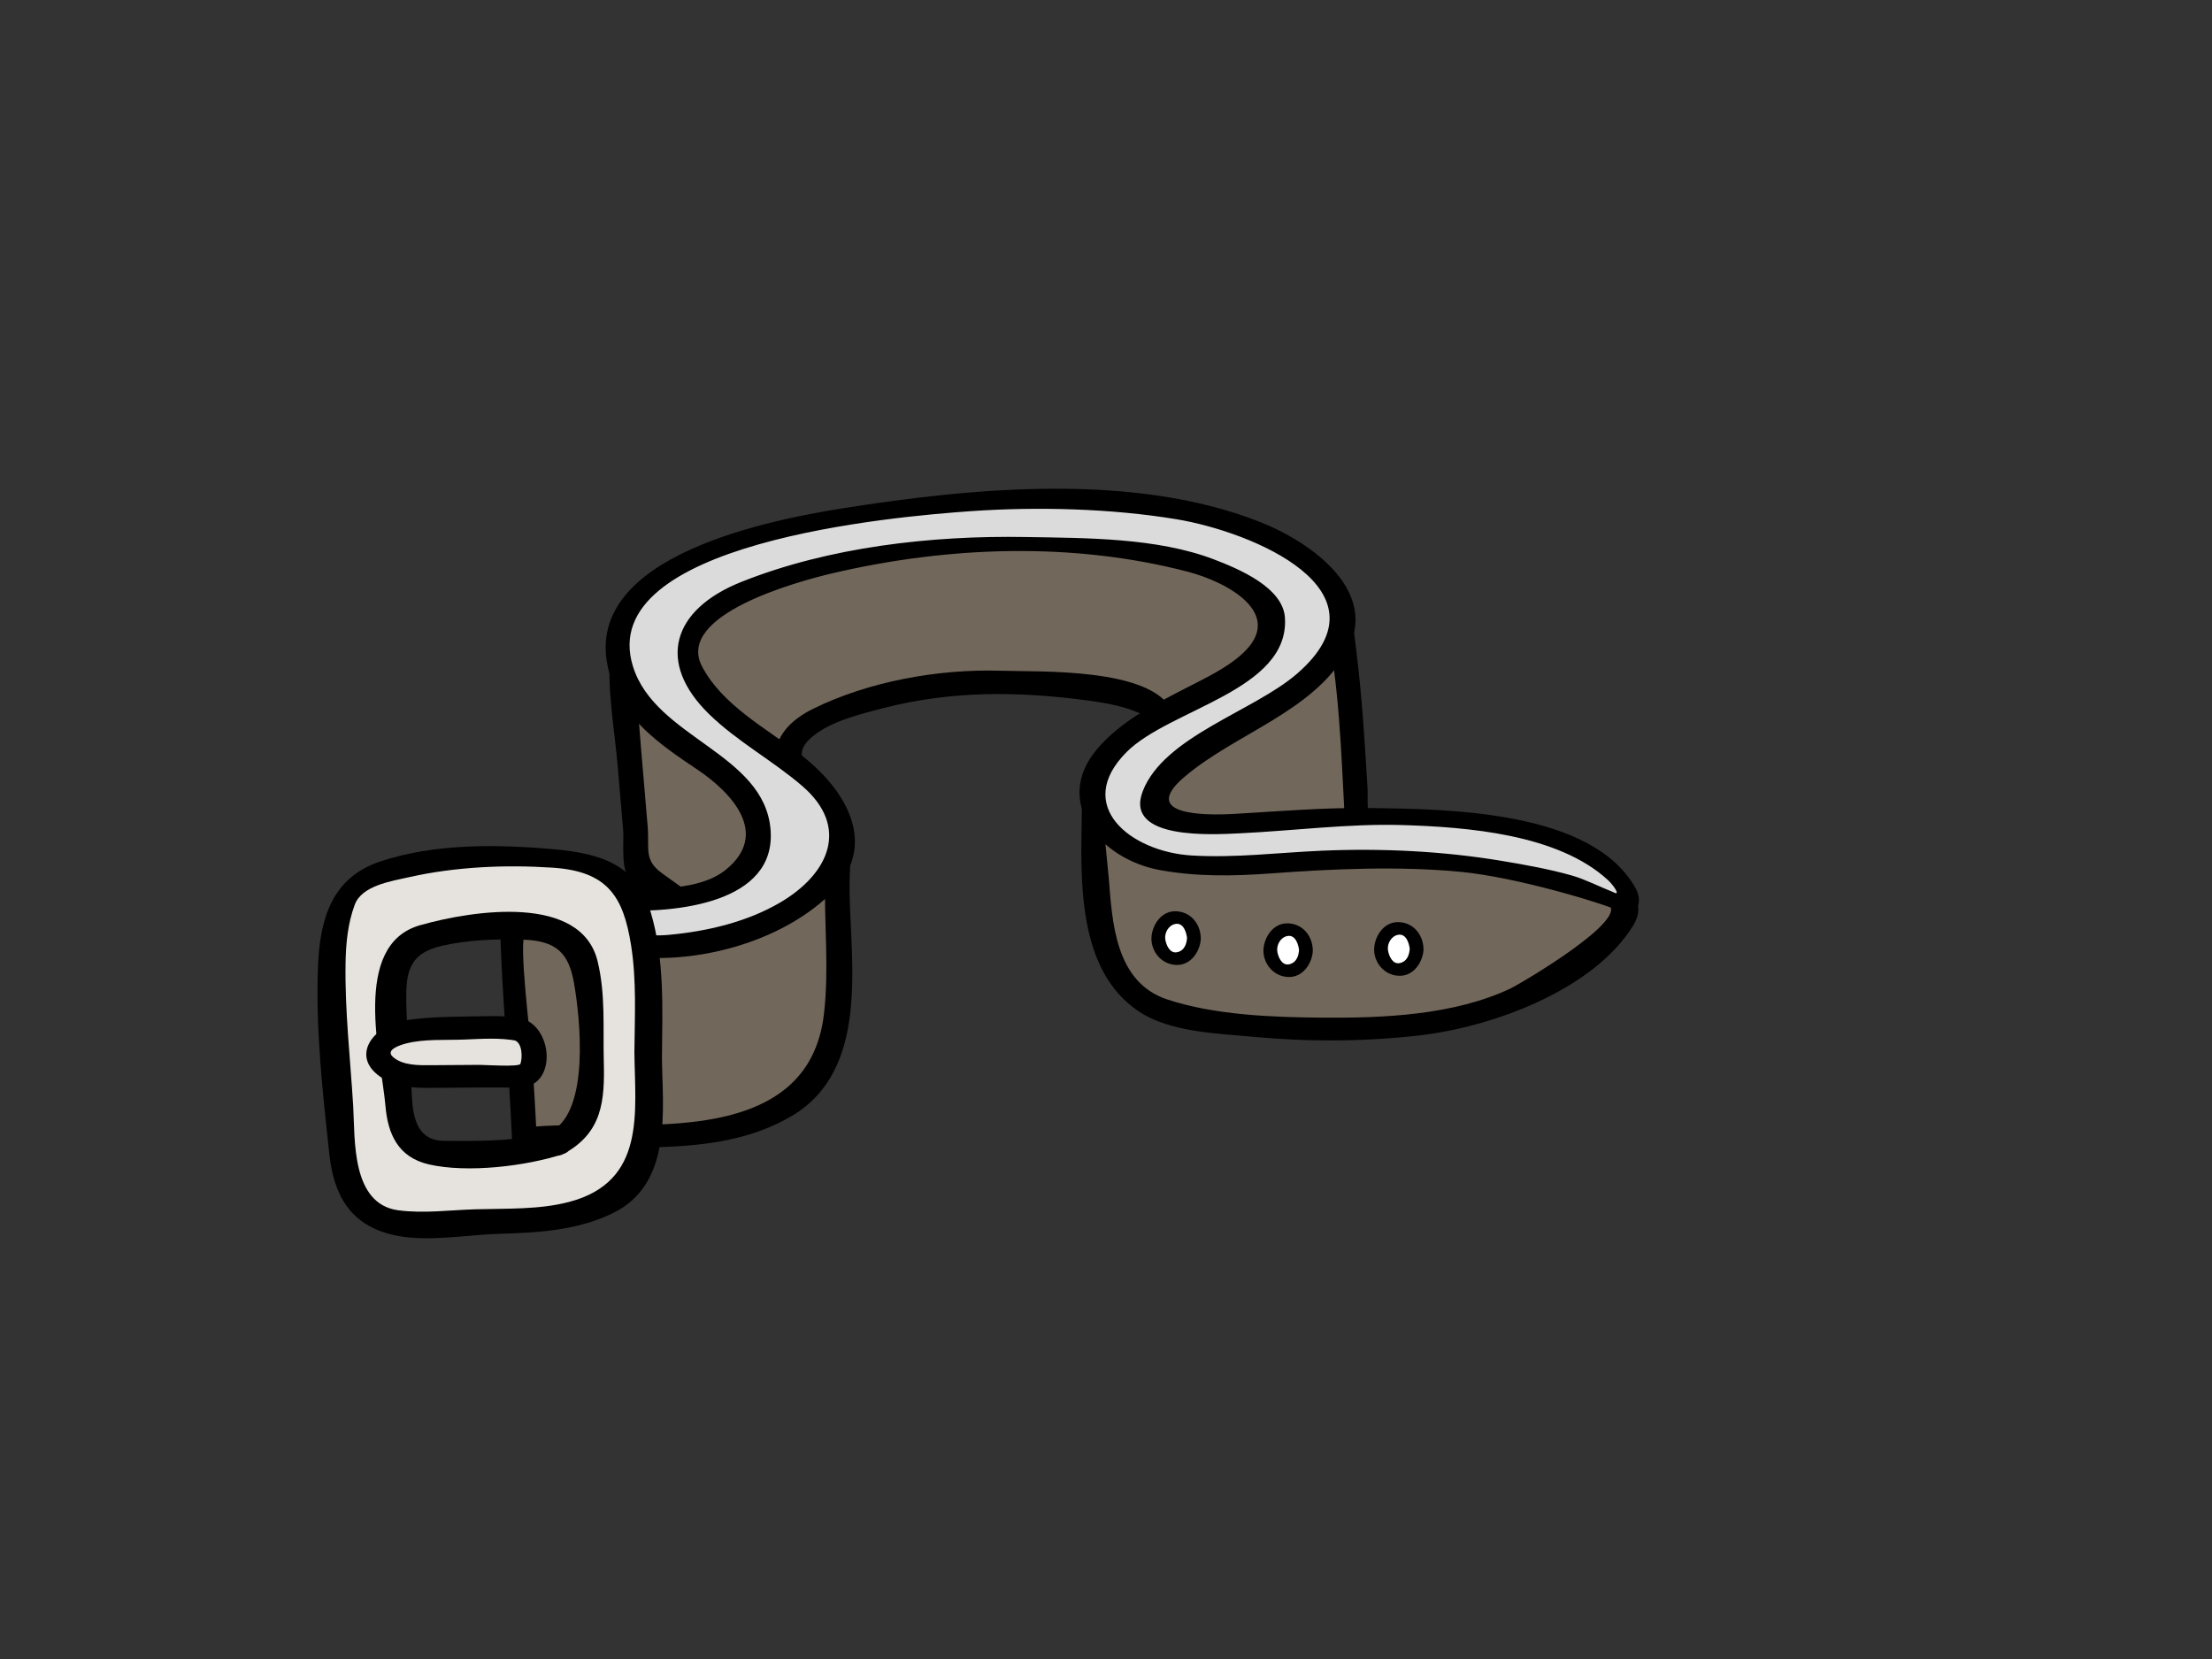 <?xml version="1.0" encoding="utf-8"?>
<!-- Generator: Adobe Illustrator 17.0.0, SVG Export Plug-In . SVG Version: 6.00 Build 0)  -->
<!DOCTYPE svg PUBLIC "-//W3C//DTD SVG 1.1//EN" "http://www.w3.org/Graphics/SVG/1.1/DTD/svg11.dtd">
<svg version="1.1" id="Layer_1" xmlns="http://www.w3.org/2000/svg" xmlns:xlink="http://www.w3.org/1999/xlink" x="0px" y="0px"
	 width="800px" height="600px" viewBox="0 0 800 600" enable-background="new 0 0 800 600" xml:space="preserve">
<rect x="0" y="0" width="800" height="600" fill="#333333" stroke="none"/>
<g>
	<g>
		<path fill="#72675B" d="M247.788,327.048c-15.089-0.46-48.85,2.363-62.455,8.072c0.513,25.287,3.335,51.267,4.294,76.758
			c29.358-3.553,81.469,5.865,102.996-19.086c13.757-15.964,10.981-48.143,10.22-67.078c-0.357-8.884,1.472-24.648-2.275-32.68
			c-3.596-7.71-17.255-11.359-15.869-20.993c2.501-17.391,55.823-25.056,69.188-25.415c9.956-0.272,64.451,1.475,66.338,13.305
			c1.266,7.849-21.15,8.966-23.522,20.618c-2.244,10.971-0.295,45.204,2.093,56.385c4.547,21.365,14.662,28.91,37.578,32.012
			c36.212,4.902,91.841,6.832,122.88-13.683c9.272-6.125,37.07-22.612,26.105-30.809c-10.961-8.195-64.354-16.186-78.589-19.597
			c-4.733-1.132-10.608-0.792-15.481-0.969c-3.06-47.19-4.263-88.802-14.708-95.49c-50.644-24.367-129.446-19.613-170.278-11.851
			c-18.417,3.504-54.884,9.399-65.084,25.984c-5.358,8.702-16.875,6.312-16.285,15.97c1.262,20.531,4.512,56.024,6.15,76.544
			L247.788,327.048z"/>
		<g>
			<path fill="none" d="M247.788,327.048c-15.089-0.46-48.85,2.363-62.455,8.072c0.513,25.287,3.335,51.267,4.294,76.758
				c29.358-3.553,81.469,5.865,102.996-19.086c13.757-15.964,10.981-48.143,10.22-67.078c-0.357-8.884,1.472-24.648-2.275-32.68
				c-3.596-7.71-17.255-11.359-15.869-20.993c2.501-17.391,55.823-25.056,69.188-25.415c9.956-0.272,64.451,1.475,66.338,13.305
				c1.266,7.849-21.15,8.966-23.522,20.618c-2.244,10.971-0.295,45.204,2.093,56.385c4.547,21.365,14.662,28.91,37.578,32.012
				c36.212,4.902,91.841,6.832,122.88-13.683c9.272-6.125,37.07-22.612,26.105-30.809c-10.961-8.195-64.354-16.186-78.589-19.597
				c-4.733-1.132-10.608-0.792-15.481-0.969c-3.06-47.19-4.263-88.802-14.708-95.49c-50.644-24.367-129.446-19.613-170.278-11.851
				c-18.417,3.504-54.884,9.399-65.084,25.984c-5.358,8.702-16.875,6.312-16.285,15.97c1.262,20.531,4.512,56.024,6.15,76.544
				L247.788,327.048z"/>
			<path d="M248.203,322.946c-21.29-0.334-44.917,1.031-64.805,8.455c-1.301,0.485-2.59,2.004-2.551,3.333
				c0.703,25.621,3.203,51.15,4.302,76.756c0.109,2.763,2.077,4.772,5.261,4.444c31.614-3.24,67.565,4.403,95.914-12.312
				c28.174-16.619,21.282-55.27,20.944-81.145c-0.155-12.755,2.617-27.054-7.467-37.285c-6.018-6.117-15.221-11.303-5.758-18.979
				c6.706-5.446,17.162-7.971,25.506-10.126c24.481-6.314,48.578-6.114,73.572-2.782c6.865,0.914,14.122,2.157,20.273,5.228
				c6.108,3.052-8.406,7.981-11.198,9.517c-11.008,6.071-10.81,16.036-10.957,26.65c-0.338,22.907-1.941,56.165,20.734,71.167
				c11.249,7.434,28.019,7.863,41.209,9.103c19.83,1.86,39.865,1.782,59.648-0.435c27.2-3.05,63.465-16.605,77.804-39.743
				c9.913-15.997-21.969-21.286-32.014-23.654c-11.753-2.772-23.674-4.949-35.543-7.193c-4.931-0.932-9.87-1.837-14.751-2.949
				c-3.859-0.879-7.544-0.998-11.489-1.13c-2.761-0.091-2.116-12.664-2.206-14.067c-1.009-16.599-1.969-33.21-4.019-49.731
				c-1.068-8.639-2.019-20.727-8.177-27.949c-7.257-8.505-23.992-11.453-34.736-14.246c-16.133-4.197-32.965-6.063-49.646-7.129
				c-29.673-1.899-60.033,0.149-89.228,5.147c-23.677,4.052-52.923,8.15-69.475,25.751c-4.077,4.339-17.892,10.41-18.587,17.372
				c-1.386,13.825,1.522,28.669,2.675,42.48c0.633,7.566,1.277,15.134,1.934,22.701c0.365,4.335-0.94,14.042,2.287,17.517
				c4.593,4.951,11.963,8.704,17.543,12.71c4.57,3.289,9.711-3.473,5.16-6.744c-3.603-2.594-7.21-5.184-10.818-7.777
				c-6.822-4.908-4.601-8.69-5.316-17.137c-1.619-19.137-3.328-38.267-4.632-57.421c-0.629-9.063,8.694-8.288,13.046-13.656
				c6.764-8.346,13.516-13.176,24.054-17.315c15.796-6.209,33.862-8.845,50.737-11.534c41.573-6.62,86.136-6.863,127.147,2.761
				c9.098,2.136,17.853,5.23,26.38,8.8c8.651,3.625,9.024,15.776,10.235,23.146c3.836,23.425,4.155,47.452,5.654,71.063
				c0.105,1.703,2.19,3.361,4.011,3.386c14.409,0.217,28.197,3.531,42.269,6.226c15.679,3.005,33.963,5.296,48.132,12.631
				c9.478,4.908-31.265,28.91-35.136,30.727c-20.439,9.593-45.814,10.662-68.28,10.461c-18.094-0.163-38.491-0.932-55.645-6.56
				c-18.945-6.215-19.931-28.207-21.177-43.674c-1.192-14.87-6.03-37.085,10.732-45.268c6.22-3.038,16.273-7.626,12.091-15.691
				c-7.987-15.413-47.25-13.825-62.133-14.271c-22.563-0.676-47.763,3.949-67.643,13.773c-8.084,3.99-14.068,9.996-13.722,18.659
				c0.182,4.469,3.731,7.954,6.989,10.923c11.097,10.126,11.33,17.764,11.047,31.678c-0.342,16.358,1.491,32.538-0.361,48.887
				c-2.741,24.213-19.251,35.237-44.113,38.83c-21.503,3.11-43.472,0.287-65.068,2.503c1.759,1.479,3.522,2.963,5.273,4.444
				c-0.435-10.229-1.06-20.449-1.751-30.665c-0.334-4.834-5.122-42.754-2.329-43.799c16.956-6.325,39.29-6.941,57.326-6.655
				C253.127,331.242,254.004,323.041,248.203,322.946z"/>
		</g>
	</g>
	<g>
		<path fill="#DBDBDB" d="M223.726,325.095c18.028,1.208,47.025-0.625,50.236-20.824c3.704-23.356-29.618-31.216-41.212-46.722
			c-51.017-68.264,121.661-79.732,178.606-74.69c25.759,3.157,80.829,14.031,72.811,47.394
			c-4.764,24.359-73.657,44.874-66.373,61.815c7.607,17.731,67.926-8.053,144.589,13.175c21.135,5.857,31.851,24.398,21.938,21.053
			c-31.331-12.905-82.102-16.972-120.321-13.687c-19.391,1.666-61.589,5.296-67.748-18.247
			c-7.579-28.988,33.859-38.232,51.366-51.506c31.338-20.061-0.928-37.421-28.508-41.003c-30.849-4.009-60.425-4.914-91.091-1.21
			c-18.529,2.239-64.575,9.629-76.577,26.18c-15.632,21.571,30.721,42.81,43.989,56.563c35.074,36.357-34.134,64.076-69.075,58.219
			L223.726,325.095z"/>
		<g>
			<path fill="none" d="M223.726,325.095c18.028,1.208,47.025-0.625,50.236-20.824c3.704-23.356-29.618-31.216-41.212-46.722
				c-51.017-68.264,121.661-79.732,178.606-74.69c25.759,3.157,80.829,14.031,72.811,47.394
				c-4.764,24.359-73.657,44.874-66.373,61.815c7.607,17.731,67.926-8.053,144.589,13.175c21.135,5.857,31.851,24.398,21.938,21.053
				c-31.331-12.905-82.102-16.972-120.321-13.687c-19.391,1.666-61.589,5.296-67.748-18.247
				c-7.579-28.988,33.859-38.232,51.366-51.506c31.338-20.061-0.928-37.421-28.508-41.003c-30.849-4.009-60.425-4.914-91.091-1.21
				c-18.529,2.239-64.575,9.629-76.577,26.18c-15.632,21.571,30.721,42.81,43.989,56.563c35.074,36.357-34.134,64.076-69.075,58.219
				L223.726,325.095z"/>
			<path d="M223.299,329.193c20.874,1.136,57.617-2.431,55.381-29.199c-2.31-27.632-41.608-33.026-49.735-58.891
				c-14.118-44.918,94.757-54.34,122.414-56.248c23.837-1.65,50.442-0.967,74.069,2.926c27.432,4.518,78.577,25.679,43.643,55.891
				c-15.749,13.621-48.007,22.61-55.746,42.401c-6.97,17.855,25.363,15.768,35.291,15.295c18.774-0.897,39.248-3.524,58.08-2.986
				c24.264,0.695,56.891,3.374,74.845,19.911c2.147,1.982,4.78,5.972,1.957,4.38c-4.248-1.66-10.348-4.704-14.759-5.962
				c-8.395-2.396-17.116-3.945-25.759-5.384c-21.227-3.53-43.355-4.584-64.897-3.66c-15.73,0.677-31.28,2.677-47.052,1.732
				c-22.21-1.33-42.925-18.063-23.557-37.432c15.609-15.621,58.961-22.253,57.241-48.578c-0.715-10.915-16.561-17.603-25.708-21.092
				c-20.61-7.861-46.179-7.698-68.097-8.08c-34.169-0.6-71.141,3.638-102.72,16.207c-25.366,10.099-30.732,29.306-11.761,47.825
				c10.088,9.857,23.033,16.816,33.75,26.044c17.248,14.868,9.583,31.754-7.917,42.055c-12.01,7.061-26.462,10.493-40.513,11.765
				c-4.011,0.365-7.987,0.134-11.979-0.196c1.126,0.095,1.258,4.428,0.342-1.307c-0.652-4.079-1.304-8.154-1.961-12.229
				c-0.835-5.263-9.695-3.819-8.861,1.427c0.881,5.506,1.763,11.01,2.64,16.514c0.299,1.879,2.054,3.116,4.011,3.386
				c25.561,3.514,56.173-4.906,74.15-22.15c18.199-17.446,6.263-37.943-11.027-51.012c-12.468-9.424-27.914-17.712-35.143-31.486
				c-9.905-18.869,35.256-30.95,47.347-33.773c41.771-9.758,86.754-11.373,128.421-0.489c13.652,3.563,35.563,14.976,19.659,29.599
				c-5.599,5.152-13.283,8.779-20.14,12.307c-12.002,6.18-24.046,12.215-32.573,22.381c-15.791,18.818,0.913,39.651,23.053,43.626
				c13.182,2.367,26.271,2.174,39.597,1.194c22.497-1.66,46.485-2.749,68.959-0.598c20.552,1.963,51.758,11.464,57.866,14.335
				c6.116,2.871,8.143-3.516,5.467-8.333c-15.671-28.263-67.654-28.723-96.962-29.073c-16.126-0.194-32.216,1.204-48.295,2.12
				c-11.326,0.643-34.126,0.379-17.985-13.353c18.513-15.761,46.419-23.518,58.584-45.056c12.394-21.977-12.53-39.855-31.521-47.297
				c-45.398-17.793-103.112-12.322-150.331-4.863c-31.63,4.993-97.42,19.164-84.32,60.858c4.842,15.43,17.694,24.481,31.241,33.526
				c12.813,8.56,26.535,23.414,10.48,36.407c-9.459,7.657-26.664,7.051-38.32,6.414C218.36,320.678,217.502,328.881,223.299,329.193
				z"/>
		</g>
	</g>
	<g>
		<path fill="#E6E2DE" d="M234.419,382.159c-0.016-11.004,3.242-57.912-14.825-66.453c-18.059-8.544-79.641-3.797-92.155,6.646
			c-12.495,10.443-5.921,57.07-4.625,79.272c1.86,31.89,4.364,43.948,39.353,40.818c16.005-1.429,38.262,0.466,53.443-5.918
			C238.675,426.835,234.427,403.835,234.419,382.159z M201.605,413.22c-9.462,3.978-23.34,2.801-33.303,3.691
			c-21.814,1.947-23.387-5.568-24.544-25.444c-0.811-13.838-4.904-42.907,2.885-49.415c7.797-6.51,46.19-9.47,57.443-4.143
			c11.268,5.325,9.233,34.561,9.245,41.422C213.339,392.845,215.98,407.182,201.605,413.22z"/>
		<path fill="#E6E2DE" d="M219.595,315.706c-18.059-8.544-79.641-3.797-92.155,6.646c-7.42,6.203-8.104,25.173-7.172,44.208
			c2.244-12.709,6.632-31.201,15.031-38.64c11.757-9.119,62.152-7.917,74.15-5.279c11.998,2.638,18.649,12.062,24.346,25.568
			C232.361,333.969,228.673,319.997,219.595,315.706z"/>
		<g>
			<path fill="none" d="M234.419,382.159c-0.016-11.004,3.242-57.912-14.825-66.453c-18.059-8.544-79.641-3.797-92.155,6.646
				c-12.495,10.443-5.921,57.07-4.625,79.272c1.86,31.89,4.364,43.948,39.353,40.818c16.005-1.429,38.262,0.466,53.443-5.918
				C238.675,426.835,234.427,403.835,234.419,382.159z M201.605,413.22c-9.462,3.978-23.34,2.801-33.303,3.691
				c-21.814,1.947-23.387-5.568-24.544-25.444c-0.811-13.838-4.904-42.907,2.885-49.415c7.797-6.51,46.19-9.47,57.443-4.143
				c11.268,5.325,9.233,34.561,9.245,41.422C213.339,392.845,215.98,407.182,201.605,413.22z"/>
			<path d="M239.397,382.592c0.155-17.778,1.037-35.792-4.182-53.113c-4.931-16.392-17.364-20.754-34.538-22.303
				c-20.836-1.877-43.422-2.186-63.201,4.397c-17.997,5.997-21.798,21.674-22.466,37.863c-0.912,22.367,1.674,45.587,4.077,67.843
				c1.596,14.79,7.44,26.122,24.07,29.56c11.788,2.438,26.007-0.322,37.838-0.639c14.153-0.379,28.112-1.293,40.785-7.511
				C243.385,428.081,239.595,401.1,239.397,382.592z M205.846,434.688c-10.845,2.856-22.785,2.343-33.94,2.671
				c-9.331,0.276-18.494,1.575-27.805,0.367c-17.17-2.233-15.656-25.864-16.362-37.66c-1.037-17.203-3.033-34.313-2.769-51.566
				c0.109-7.189,0.792-14.473,3.328-21.294c2.567-6.919,13.066-8.484,19.624-9.96c16.782-3.778,34.666-4.562,51.816-3.453
				c19.927,1.287,25.677,10.307,28.489,28.005c2.05,12.829,1.328,25.862,1.211,38.776
				C229.674,402.146,233.744,427.342,205.846,434.688z"/>
			<path d="M199.462,409.087c-11.749,3.852-26.368,3.596-38.863,3.516c-12.449-0.082-11.404-13.86-11.921-21.934
				c-0.598-9.398-1.6-18.752-1.74-28.174c-0.163-10.493,0.66-17.644,12.918-20.439c9.498-2.167,19.601-2.522,29.343-2.211
				c12.153,0.381,16.518,4.98,18.401,15.704C209.915,368.771,213.246,401.684,199.462,409.087
				c-5.518,2.959-1.281,11.258,4.287,8.269c14.223-7.632,14.972-19.457,14.619-33.521c-0.307-12.153,0.675-24.151-2.225-36.136
				c-5.914-24.454-44.944-18.539-64.187-13.093c-25.165,7.121-14.052,47.841-12.545,65.422c0.854,9.934,4.446,18.512,15.718,21.096
				c13.982,3.205,35.213,0.629,48.621-3.768C209.822,415.367,205.484,407.112,199.462,409.087z"/>
		</g>
	</g>
	<g>
		<path fill="#E6E2DE" d="M187.631,372.365c-6.201-1.268-9.556-0.831-34.095,0.066c-24.532,0.899-20.536,17.413,0.8,16.926
			c8.022-0.083,25.471-0.223,33.548-0.111C195.952,389.356,193.844,373.635,187.631,372.365z"/>
		<g>
			<path fill="none" d="M187.631,372.365c-6.201-1.268-9.556-0.831-34.095,0.066c-24.532,0.899-20.536,17.413,0.8,16.926
				c8.022-0.083,25.471-0.223,33.548-0.111C195.952,389.356,193.844,373.635,187.631,372.365z"/>
			<path d="M188.058,368.265c-3.918-0.773-7.82-0.829-11.823-0.749c-9.668,0.198-19.775,0.029-29.312,1.441
				c-12.181,1.8-20.901,13.604-8.263,21.193c6.213,3.726,13.974,3.32,21.049,3.258c9.245-0.082,18.494-0.167,27.747-0.058
				c14.017,0.165,12.736-21.303,1.743-24.845c-5.479-1.765-8.601,5.962-3.126,7.725c2.916,0.942,2.908,6.36,2.151,8.513
				c-0.431,1.235-13.066,0.373-14.801,0.379c-5.797,0.021-11.598,0.068-17.388,0.124c-4.543,0.047-10.344,0.142-13.889-2.955
				c-2.986-2.613,2.57-4.343,4.679-4.891c6.585-1.71,14.184-1.163,20.975-1.429c6.457-0.25,13.035-0.759,19.41,0.495
				C192.885,377.587,193.65,369.367,188.058,368.265z"/>
		</g>
	</g>
	<g>
		<path fill="#FFFFFF" d="M431.803,339.277c0,4.096-2.885,7.414-6.43,7.414c-3.553,0-6.438-3.318-6.438-7.414
			c0-4.094,2.885-7.414,6.438-7.414C428.918,331.863,431.803,335.183,431.803,339.277z"/>
		<g>
			<path fill="none" d="M431.803,339.277c0,4.096-2.885,7.414-6.43,7.414c-3.553,0-6.438-3.318-6.438-7.414
				c0-4.094,2.885-7.414,6.438-7.414C428.918,331.863,431.803,335.183,431.803,339.277z"/>
			<path d="M429.31,339.06c-0.105,2.233-0.913,4.786-3.623,5.329c-2.726,0.549-3.972-2.873-4.244-4.646
				c-0.338-2.25,1.06-5.065,3.619-5.578c3.126-0.633,4.182,3.578,4.283,5.508c0.14,2.945,5.063,2.114,4.912-0.792
				c-0.214-4.568-3.351-8.944-8.651-9.299c-5.634-0.373-8.938,5.046-9.163,9.478c-0.237,4.757,3.293,9.552,8.694,9.911
				c5.63,0.375,8.931-5.044,9.156-9.478C434.439,336.549,429.458,336.114,429.31,339.06z"/>
		</g>
	</g>
	<g>
		<path fill="#FFFFFF" d="M472.312,343.639c0,4.095-2.881,7.416-6.43,7.416c-3.553,0-6.438-3.322-6.438-7.416
			c0-4.092,2.885-7.414,6.438-7.414C469.431,336.225,472.312,339.547,472.312,343.639z"/>
		<g>
			<path fill="none" d="M472.312,343.639c0,4.095-2.881,7.416-6.43,7.416c-3.553,0-6.438-3.322-6.438-7.416
				c0-4.092,2.885-7.414,6.438-7.414C469.431,336.225,472.312,339.547,472.312,343.639z"/>
			<path d="M469.82,343.422c-0.101,2.233-0.916,4.784-3.623,5.329c-2.718,0.549-3.976-2.873-4.24-4.644
				c-0.346-2.25,1.06-5.065,3.615-5.58c3.134-0.631,4.178,3.58,4.283,5.512c0.14,2.941,5.059,2.107,4.92-0.798
				c-0.221-4.564-3.351-8.942-8.659-9.296c-5.622-0.373-8.935,5.042-9.164,9.476c-0.233,4.757,3.293,9.552,8.694,9.909
				c5.63,0.377,8.938-5.042,9.16-9.476C474.953,340.912,469.975,340.475,469.82,343.422z"/>
		</g>
	</g>
	<g>
		<path fill="#FFFFFF" d="M512.352,343.206c0,4.093-2.885,7.414-6.438,7.414c-3.557,0-6.43-3.322-6.43-7.414
			c0-4.096,2.873-7.418,6.43-7.418C509.467,335.788,512.352,339.11,512.352,343.206z"/>
		<g>
			<path fill="none" d="M512.352,343.206c0,4.093-2.885,7.414-6.438,7.414c-3.557,0-6.43-3.322-6.43-7.414
				c0-4.096,2.873-7.418,6.43-7.418C509.467,335.788,512.352,339.11,512.352,343.206z"/>
			<path d="M509.859,342.989c-0.116,2.231-0.924,4.782-3.634,5.329c-2.714,0.546-3.972-2.873-4.24-4.646
				c-0.342-2.252,1.056-5.067,3.615-5.579c3.13-0.629,4.19,3.58,4.283,5.51c0.147,2.941,5.071,2.108,4.924-0.796
				c-0.225-4.564-3.351-8.946-8.659-9.294c-5.626-0.377-8.935,5.04-9.156,9.476c-0.245,4.755,3.293,9.55,8.686,9.909
				c5.626,0.373,8.939-5.044,9.16-9.48C514.984,340.477,509.999,340.04,509.859,342.989z"/>
		</g>
	</g>
</g>
</svg>
